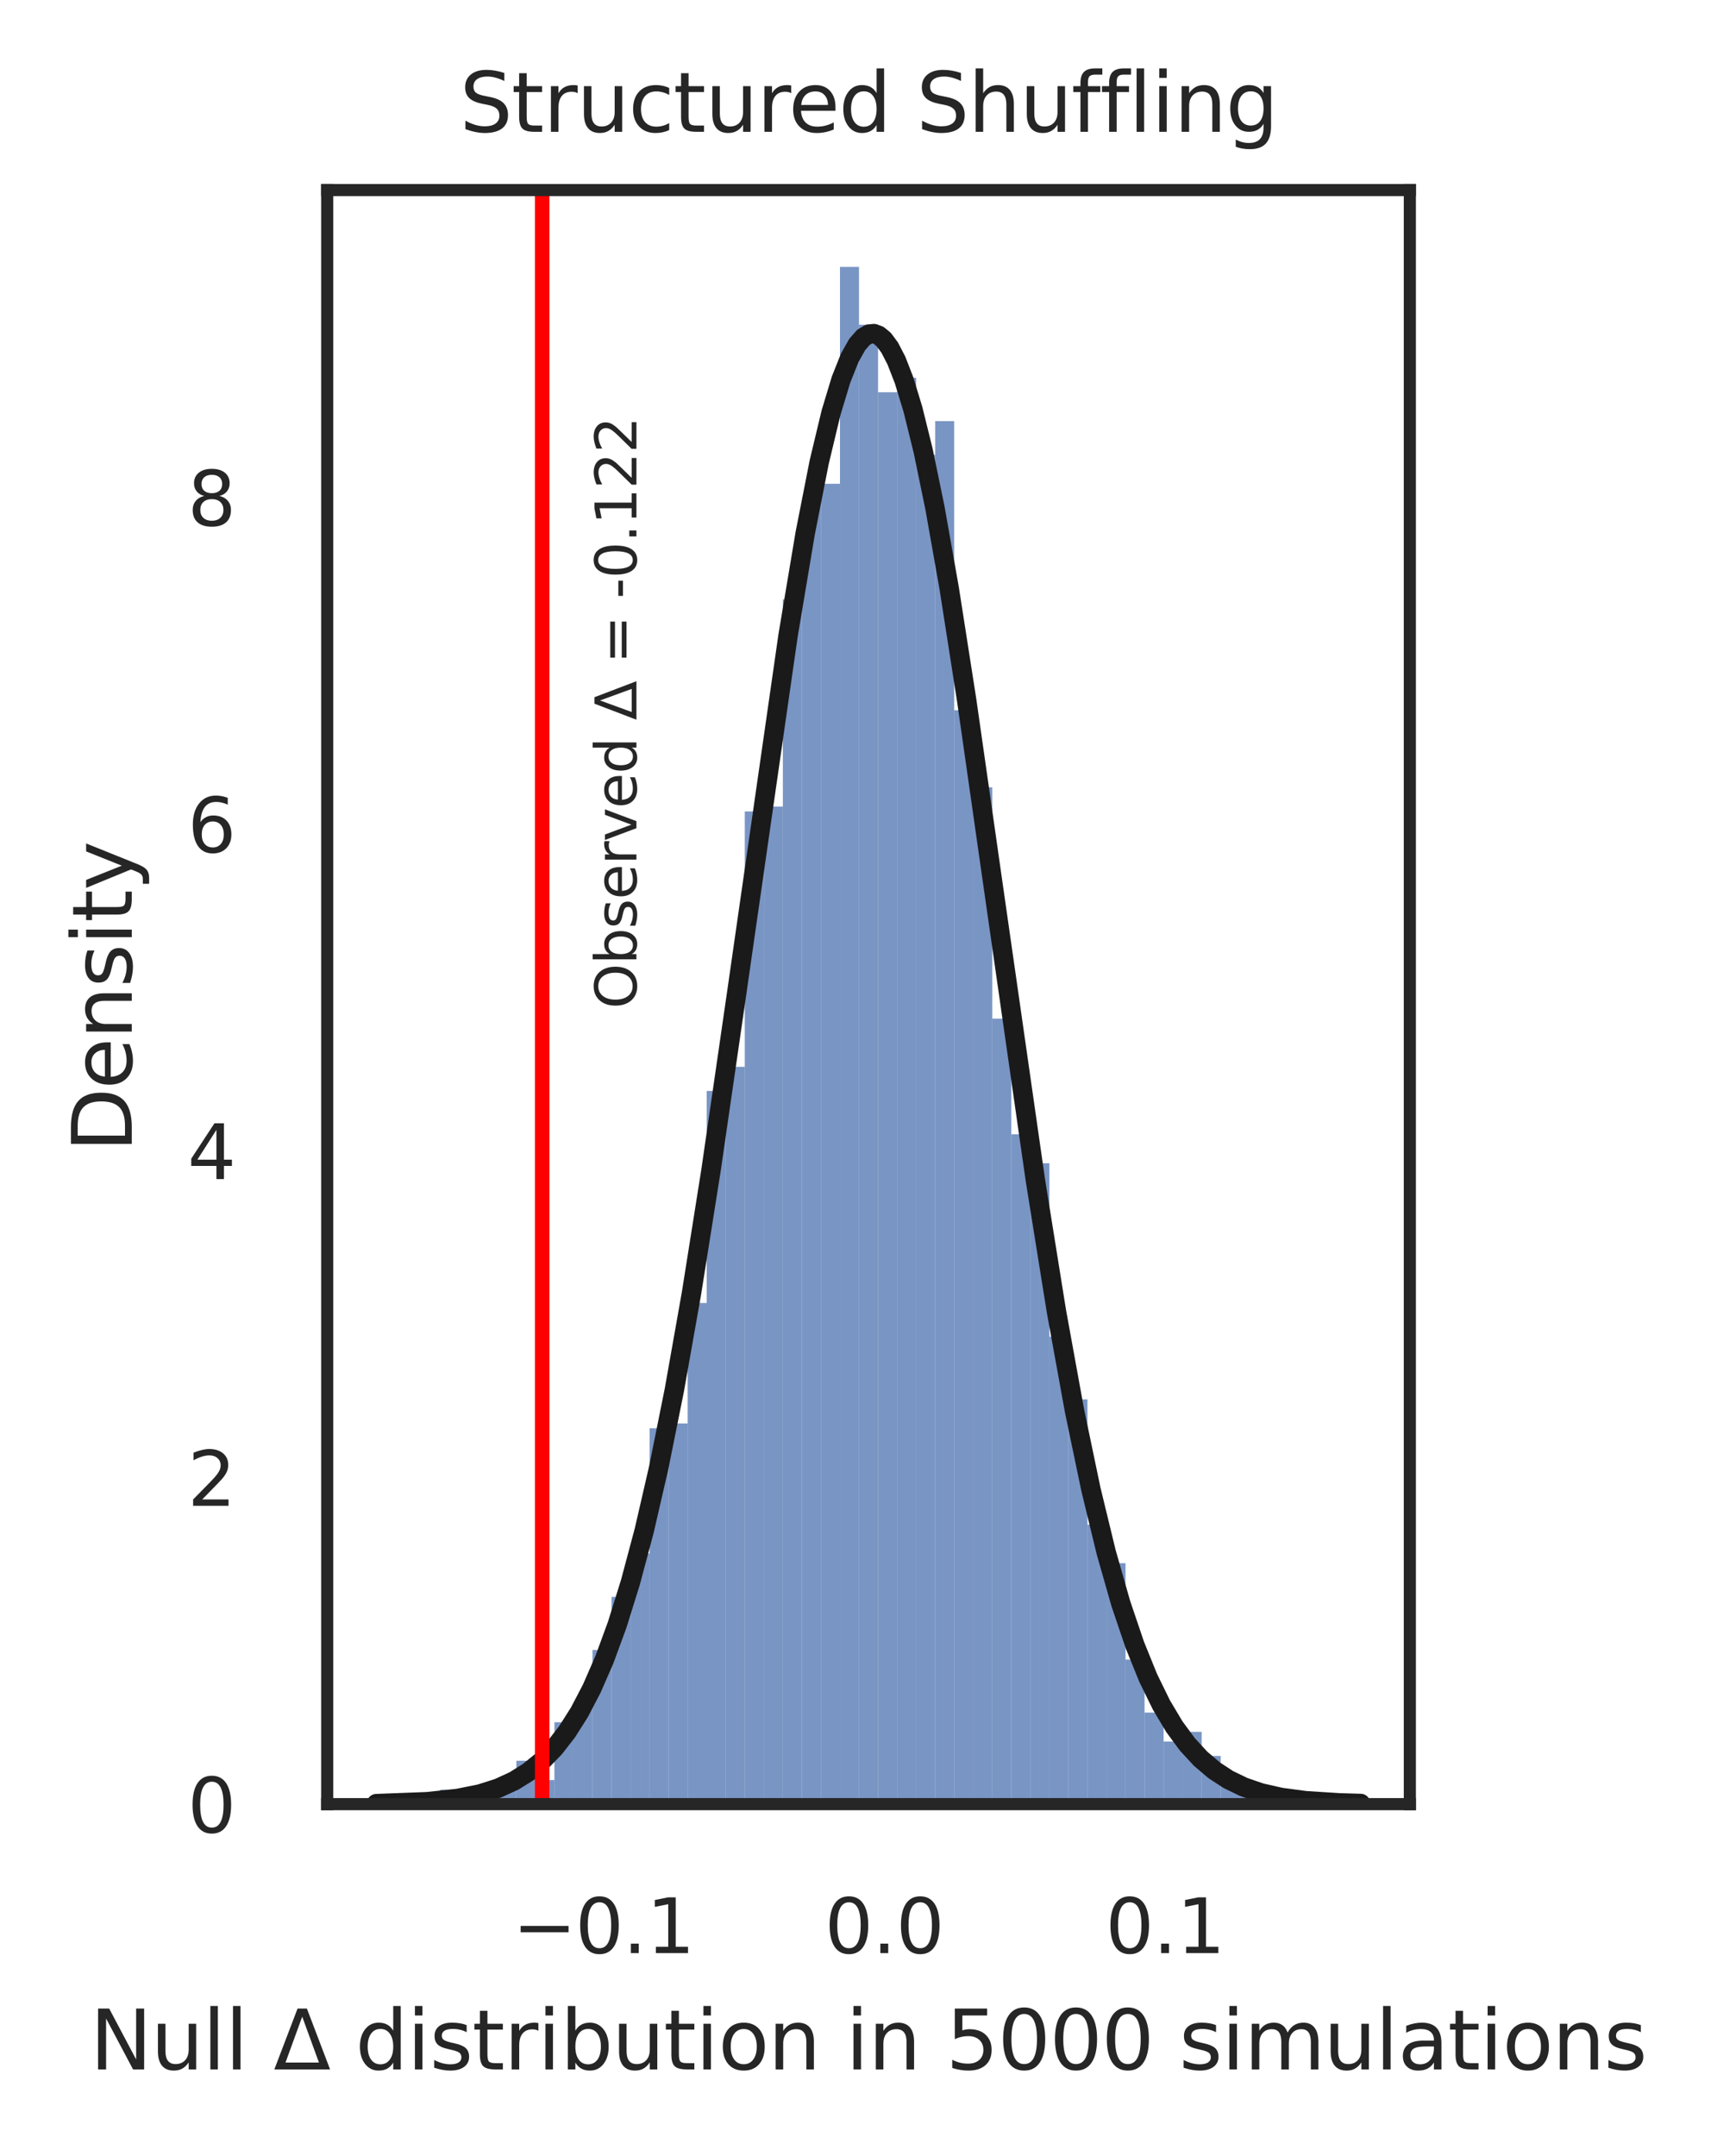 <?xml version="1.0" encoding="utf-8" standalone="no"?>
<!DOCTYPE svg PUBLIC "-//W3C//DTD SVG 1.1//EN"
  "http://www.w3.org/Graphics/SVG/1.1/DTD/svg11.dtd">
<svg xmlns:xlink="http://www.w3.org/1999/xlink" width="176.991pt" height="222.184pt" viewBox="0 0 176.991 222.184" xmlns="http://www.w3.org/2000/svg" version="1.1">
 <defs>
  <style type="text/css">*{stroke-linejoin: round; stroke-linecap: butt}</style>
 </defs>
 <g id="figure_1">
  <g id="patch_1">
   <path d="M 0 222.184 
L 176.991 222.184 
L 176.991 0 
L 0 0 
z
" style="fill: #ffffff"/>
  </g>
  <g id="axes_1">
   <g id="patch_2">
    <path d="M 33.729 185.903 
L 145.329 185.903 
L 145.329 19.583 
L 33.729 19.583 
z
" style="fill: #ffffff"/>
   </g>
   <g id="matplotlib.axis_1">
    <g id="xtick_1">
     <g id="text_1">
      <!-- −0.1 -->
      <g style="fill: #262626" transform="translate(52.835 201.253)scale(0.077 -0.077)">
       <defs>
        <path id="DejaVuSans-2212" d="M 678 2272 
L 4684 2272 
L 4684 1741 
L 678 1741 
L 678 2272 
z
" transform="scale(0.016)"/>
        <path id="DejaVuSans-30" d="M 2034 4250 
Q 1547 4250 1301 3770 
Q 1056 3291 1056 2328 
Q 1056 1369 1301 889 
Q 1547 409 2034 409 
Q 2525 409 2770 889 
Q 3016 1369 3016 2328 
Q 3016 3291 2770 3770 
Q 2525 4250 2034 4250 
z
M 2034 4750 
Q 2819 4750 3233 4129 
Q 3647 3509 3647 2328 
Q 3647 1150 3233 529 
Q 2819 -91 2034 -91 
Q 1250 -91 836 529 
Q 422 1150 422 2328 
Q 422 3509 836 4129 
Q 1250 4750 2034 4750 
z
" transform="scale(0.016)"/>
        <path id="DejaVuSans-2e" d="M 684 794 
L 1344 794 
L 1344 0 
L 684 0 
L 684 794 
z
" transform="scale(0.016)"/>
        <path id="DejaVuSans-31" d="M 794 531 
L 1825 531 
L 1825 4091 
L 703 3866 
L 703 4441 
L 1819 4666 
L 2450 4666 
L 2450 531 
L 3481 531 
L 3481 0 
L 794 0 
L 794 531 
z
" transform="scale(0.016)"/>
       </defs>
       <use xlink:href="#DejaVuSans-2212"/>
       <use xlink:href="#DejaVuSans-30" x="83.789"/>
       <use xlink:href="#DejaVuSans-2e" x="147.412"/>
       <use xlink:href="#DejaVuSans-31" x="179.199"/>
      </g>
     </g>
    </g>
    <g id="xtick_2">
     <g id="text_2">
      <!-- 0.0 -->
      <g style="fill: #262626" transform="translate(85.005 201.253)scale(0.077 -0.077)">
       <use xlink:href="#DejaVuSans-30"/>
       <use xlink:href="#DejaVuSans-2e" x="63.623"/>
       <use xlink:href="#DejaVuSans-30" x="95.41"/>
      </g>
     </g>
    </g>
    <g id="xtick_3">
     <g id="text_3">
      <!-- 0.1 -->
      <g style="fill: #262626" transform="translate(113.948 201.253)scale(0.077 -0.077)">
       <use xlink:href="#DejaVuSans-30"/>
       <use xlink:href="#DejaVuSans-2e" x="63.623"/>
       <use xlink:href="#DejaVuSans-31" x="95.41"/>
      </g>
     </g>
    </g>
    <g id="text_4">
     <!-- Null $\Delta$ distribution in 5000 simulations -->
     <g style="fill: #262626" transform="translate(9.267 213.238)scale(0.084 -0.084)">
      <defs>
       <path id="DejaVuSans-4e" d="M 628 4666 
L 1478 4666 
L 3547 763 
L 3547 4666 
L 4159 4666 
L 4159 0 
L 3309 0 
L 1241 3903 
L 1241 0 
L 628 0 
L 628 4666 
z
" transform="scale(0.016)"/>
       <path id="DejaVuSans-75" d="M 544 1381 
L 544 3500 
L 1119 3500 
L 1119 1403 
Q 1119 906 1312 657 
Q 1506 409 1894 409 
Q 2359 409 2629 706 
Q 2900 1003 2900 1516 
L 2900 3500 
L 3475 3500 
L 3475 0 
L 2900 0 
L 2900 538 
Q 2691 219 2414 64 
Q 2138 -91 1772 -91 
Q 1169 -91 856 284 
Q 544 659 544 1381 
z
M 1991 3584 
L 1991 3584 
z
" transform="scale(0.016)"/>
       <path id="DejaVuSans-6c" d="M 603 4863 
L 1178 4863 
L 1178 0 
L 603 0 
L 603 4863 
z
" transform="scale(0.016)"/>
       <path id="DejaVuSans-20" transform="scale(0.016)"/>
       <path id="DejaVuSans-394" d="M 2188 4044 
L 906 525 
L 3472 525 
L 2188 4044 
z
M 50 0 
L 1831 4666 
L 2547 4666 
L 4325 0 
L 50 0 
z
" transform="scale(0.016)"/>
       <path id="DejaVuSans-64" d="M 2906 2969 
L 2906 4863 
L 3481 4863 
L 3481 0 
L 2906 0 
L 2906 525 
Q 2725 213 2448 61 
Q 2172 -91 1784 -91 
Q 1150 -91 751 415 
Q 353 922 353 1747 
Q 353 2572 751 3078 
Q 1150 3584 1784 3584 
Q 2172 3584 2448 3432 
Q 2725 3281 2906 2969 
z
M 947 1747 
Q 947 1113 1208 752 
Q 1469 391 1925 391 
Q 2381 391 2643 752 
Q 2906 1113 2906 1747 
Q 2906 2381 2643 2742 
Q 2381 3103 1925 3103 
Q 1469 3103 1208 2742 
Q 947 2381 947 1747 
z
" transform="scale(0.016)"/>
       <path id="DejaVuSans-69" d="M 603 3500 
L 1178 3500 
L 1178 0 
L 603 0 
L 603 3500 
z
M 603 4863 
L 1178 4863 
L 1178 4134 
L 603 4134 
L 603 4863 
z
" transform="scale(0.016)"/>
       <path id="DejaVuSans-73" d="M 2834 3397 
L 2834 2853 
Q 2591 2978 2328 3040 
Q 2066 3103 1784 3103 
Q 1356 3103 1142 2972 
Q 928 2841 928 2578 
Q 928 2378 1081 2264 
Q 1234 2150 1697 2047 
L 1894 2003 
Q 2506 1872 2764 1633 
Q 3022 1394 3022 966 
Q 3022 478 2636 193 
Q 2250 -91 1575 -91 
Q 1294 -91 989 -36 
Q 684 19 347 128 
L 347 722 
Q 666 556 975 473 
Q 1284 391 1588 391 
Q 1994 391 2212 530 
Q 2431 669 2431 922 
Q 2431 1156 2273 1281 
Q 2116 1406 1581 1522 
L 1381 1569 
Q 847 1681 609 1914 
Q 372 2147 372 2553 
Q 372 3047 722 3315 
Q 1072 3584 1716 3584 
Q 2034 3584 2315 3537 
Q 2597 3491 2834 3397 
z
" transform="scale(0.016)"/>
       <path id="DejaVuSans-74" d="M 1172 4494 
L 1172 3500 
L 2356 3500 
L 2356 3053 
L 1172 3053 
L 1172 1153 
Q 1172 725 1289 603 
Q 1406 481 1766 481 
L 2356 481 
L 2356 0 
L 1766 0 
Q 1100 0 847 248 
Q 594 497 594 1153 
L 594 3053 
L 172 3053 
L 172 3500 
L 594 3500 
L 594 4494 
L 1172 4494 
z
" transform="scale(0.016)"/>
       <path id="DejaVuSans-72" d="M 2631 2963 
Q 2534 3019 2420 3045 
Q 2306 3072 2169 3072 
Q 1681 3072 1420 2755 
Q 1159 2438 1159 1844 
L 1159 0 
L 581 0 
L 581 3500 
L 1159 3500 
L 1159 2956 
Q 1341 3275 1631 3429 
Q 1922 3584 2338 3584 
Q 2397 3584 2469 3576 
Q 2541 3569 2628 3553 
L 2631 2963 
z
" transform="scale(0.016)"/>
       <path id="DejaVuSans-62" d="M 3116 1747 
Q 3116 2381 2855 2742 
Q 2594 3103 2138 3103 
Q 1681 3103 1420 2742 
Q 1159 2381 1159 1747 
Q 1159 1113 1420 752 
Q 1681 391 2138 391 
Q 2594 391 2855 752 
Q 3116 1113 3116 1747 
z
M 1159 2969 
Q 1341 3281 1617 3432 
Q 1894 3584 2278 3584 
Q 2916 3584 3314 3078 
Q 3713 2572 3713 1747 
Q 3713 922 3314 415 
Q 2916 -91 2278 -91 
Q 1894 -91 1617 61 
Q 1341 213 1159 525 
L 1159 0 
L 581 0 
L 581 4863 
L 1159 4863 
L 1159 2969 
z
" transform="scale(0.016)"/>
       <path id="DejaVuSans-6f" d="M 1959 3097 
Q 1497 3097 1228 2736 
Q 959 2375 959 1747 
Q 959 1119 1226 758 
Q 1494 397 1959 397 
Q 2419 397 2687 759 
Q 2956 1122 2956 1747 
Q 2956 2369 2687 2733 
Q 2419 3097 1959 3097 
z
M 1959 3584 
Q 2709 3584 3137 3096 
Q 3566 2609 3566 1747 
Q 3566 888 3137 398 
Q 2709 -91 1959 -91 
Q 1206 -91 779 398 
Q 353 888 353 1747 
Q 353 2609 779 3096 
Q 1206 3584 1959 3584 
z
" transform="scale(0.016)"/>
       <path id="DejaVuSans-6e" d="M 3513 2113 
L 3513 0 
L 2938 0 
L 2938 2094 
Q 2938 2591 2744 2837 
Q 2550 3084 2163 3084 
Q 1697 3084 1428 2787 
Q 1159 2491 1159 1978 
L 1159 0 
L 581 0 
L 581 3500 
L 1159 3500 
L 1159 2956 
Q 1366 3272 1645 3428 
Q 1925 3584 2291 3584 
Q 2894 3584 3203 3211 
Q 3513 2838 3513 2113 
z
" transform="scale(0.016)"/>
       <path id="DejaVuSans-35" d="M 691 4666 
L 3169 4666 
L 3169 4134 
L 1269 4134 
L 1269 2991 
Q 1406 3038 1543 3061 
Q 1681 3084 1819 3084 
Q 2600 3084 3056 2656 
Q 3513 2228 3513 1497 
Q 3513 744 3044 326 
Q 2575 -91 1722 -91 
Q 1428 -91 1123 -41 
Q 819 9 494 109 
L 494 744 
Q 775 591 1075 516 
Q 1375 441 1709 441 
Q 2250 441 2565 725 
Q 2881 1009 2881 1497 
Q 2881 1984 2565 2268 
Q 2250 2553 1709 2553 
Q 1456 2553 1204 2497 
Q 953 2441 691 2322 
L 691 4666 
z
" transform="scale(0.016)"/>
       <path id="DejaVuSans-6d" d="M 3328 2828 
Q 3544 3216 3844 3400 
Q 4144 3584 4550 3584 
Q 5097 3584 5394 3201 
Q 5691 2819 5691 2113 
L 5691 0 
L 5113 0 
L 5113 2094 
Q 5113 2597 4934 2840 
Q 4756 3084 4391 3084 
Q 3944 3084 3684 2787 
Q 3425 2491 3425 1978 
L 3425 0 
L 2847 0 
L 2847 2094 
Q 2847 2600 2669 2842 
Q 2491 3084 2119 3084 
Q 1678 3084 1418 2786 
Q 1159 2488 1159 1978 
L 1159 0 
L 581 0 
L 581 3500 
L 1159 3500 
L 1159 2956 
Q 1356 3278 1631 3431 
Q 1906 3584 2284 3584 
Q 2666 3584 2933 3390 
Q 3200 3197 3328 2828 
z
" transform="scale(0.016)"/>
       <path id="DejaVuSans-61" d="M 2194 1759 
Q 1497 1759 1228 1600 
Q 959 1441 959 1056 
Q 959 750 1161 570 
Q 1363 391 1709 391 
Q 2188 391 2477 730 
Q 2766 1069 2766 1631 
L 2766 1759 
L 2194 1759 
z
M 3341 1997 
L 3341 0 
L 2766 0 
L 2766 531 
Q 2569 213 2275 61 
Q 1981 -91 1556 -91 
Q 1019 -91 701 211 
Q 384 513 384 1019 
Q 384 1609 779 1909 
Q 1175 2209 1959 2209 
L 2766 2209 
L 2766 2266 
Q 2766 2663 2505 2880 
Q 2244 3097 1772 3097 
Q 1472 3097 1187 3025 
Q 903 2953 641 2809 
L 641 3341 
Q 956 3463 1253 3523 
Q 1550 3584 1831 3584 
Q 2591 3584 2966 3190 
Q 3341 2797 3341 1997 
z
" transform="scale(0.016)"/>
      </defs>
      <use xlink:href="#DejaVuSans-4e" transform="translate(0 0.016)"/>
      <use xlink:href="#DejaVuSans-75" transform="translate(74.805 0.016)"/>
      <use xlink:href="#DejaVuSans-6c" transform="translate(138.184 0.016)"/>
      <use xlink:href="#DejaVuSans-6c" transform="translate(165.967 0.016)"/>
      <use xlink:href="#DejaVuSans-20" transform="translate(193.75 0.016)"/>
      <use xlink:href="#DejaVuSans-394" transform="translate(225.537 0.016)"/>
      <use xlink:href="#DejaVuSans-20" transform="translate(293.945 0.016)"/>
      <use xlink:href="#DejaVuSans-64" transform="translate(325.732 0.016)"/>
      <use xlink:href="#DejaVuSans-69" transform="translate(389.209 0.016)"/>
      <use xlink:href="#DejaVuSans-73" transform="translate(416.992 0.016)"/>
      <use xlink:href="#DejaVuSans-74" transform="translate(469.092 0.016)"/>
      <use xlink:href="#DejaVuSans-72" transform="translate(508.301 0.016)"/>
      <use xlink:href="#DejaVuSans-69" transform="translate(549.414 0.016)"/>
      <use xlink:href="#DejaVuSans-62" transform="translate(577.197 0.016)"/>
      <use xlink:href="#DejaVuSans-75" transform="translate(640.674 0.016)"/>
      <use xlink:href="#DejaVuSans-74" transform="translate(704.053 0.016)"/>
      <use xlink:href="#DejaVuSans-69" transform="translate(743.262 0.016)"/>
      <use xlink:href="#DejaVuSans-6f" transform="translate(771.045 0.016)"/>
      <use xlink:href="#DejaVuSans-6e" transform="translate(832.227 0.016)"/>
      <use xlink:href="#DejaVuSans-20" transform="translate(895.605 0.016)"/>
      <use xlink:href="#DejaVuSans-69" transform="translate(927.393 0.016)"/>
      <use xlink:href="#DejaVuSans-6e" transform="translate(955.176 0.016)"/>
      <use xlink:href="#DejaVuSans-20" transform="translate(1018.555 0.016)"/>
      <use xlink:href="#DejaVuSans-35" transform="translate(1050.342 0.016)"/>
      <use xlink:href="#DejaVuSans-30" transform="translate(1113.965 0.016)"/>
      <use xlink:href="#DejaVuSans-30" transform="translate(1177.588 0.016)"/>
      <use xlink:href="#DejaVuSans-30" transform="translate(1241.211 0.016)"/>
      <use xlink:href="#DejaVuSans-20" transform="translate(1304.834 0.016)"/>
      <use xlink:href="#DejaVuSans-73" transform="translate(1336.621 0.016)"/>
      <use xlink:href="#DejaVuSans-69" transform="translate(1388.721 0.016)"/>
      <use xlink:href="#DejaVuSans-6d" transform="translate(1416.504 0.016)"/>
      <use xlink:href="#DejaVuSans-75" transform="translate(1513.916 0.016)"/>
      <use xlink:href="#DejaVuSans-6c" transform="translate(1577.295 0.016)"/>
      <use xlink:href="#DejaVuSans-61" transform="translate(1605.078 0.016)"/>
      <use xlink:href="#DejaVuSans-74" transform="translate(1666.357 0.016)"/>
      <use xlink:href="#DejaVuSans-69" transform="translate(1705.566 0.016)"/>
      <use xlink:href="#DejaVuSans-6f" transform="translate(1733.35 0.016)"/>
      <use xlink:href="#DejaVuSans-6e" transform="translate(1794.531 0.016)"/>
      <use xlink:href="#DejaVuSans-73" transform="translate(1857.91 0.016)"/>
     </g>
    </g>
   </g>
   <g id="matplotlib.axis_2">
    <g id="ytick_1">
     <g id="text_5">
      <!-- 0 -->
      <g style="fill: #262626" transform="translate(19.33 188.828)scale(0.077 -0.077)">
       <use xlink:href="#DejaVuSans-30"/>
      </g>
     </g>
    </g>
    <g id="ytick_2">
     <g id="text_6">
      <!-- 2 -->
      <g style="fill: #262626" transform="translate(19.33 155.162)scale(0.077 -0.077)">
       <defs>
        <path id="DejaVuSans-32" d="M 1228 531 
L 3431 531 
L 3431 0 
L 469 0 
L 469 531 
Q 828 903 1448 1529 
Q 2069 2156 2228 2338 
Q 2531 2678 2651 2914 
Q 2772 3150 2772 3378 
Q 2772 3750 2511 3984 
Q 2250 4219 1831 4219 
Q 1534 4219 1204 4116 
Q 875 4013 500 3803 
L 500 4441 
Q 881 4594 1212 4672 
Q 1544 4750 1819 4750 
Q 2544 4750 2975 4387 
Q 3406 4025 3406 3419 
Q 3406 3131 3298 2873 
Q 3191 2616 2906 2266 
Q 2828 2175 2409 1742 
Q 1991 1309 1228 531 
z
" transform="scale(0.016)"/>
       </defs>
       <use xlink:href="#DejaVuSans-32"/>
      </g>
     </g>
    </g>
    <g id="ytick_3">
     <g id="text_7">
      <!-- 4 -->
      <g style="fill: #262626" transform="translate(19.33 121.496)scale(0.077 -0.077)">
       <defs>
        <path id="DejaVuSans-34" d="M 2419 4116 
L 825 1625 
L 2419 1625 
L 2419 4116 
z
M 2253 4666 
L 3047 4666 
L 3047 1625 
L 3713 1625 
L 3713 1100 
L 3047 1100 
L 3047 0 
L 2419 0 
L 2419 1100 
L 313 1100 
L 313 1709 
L 2253 4666 
z
" transform="scale(0.016)"/>
       </defs>
       <use xlink:href="#DejaVuSans-34"/>
      </g>
     </g>
    </g>
    <g id="ytick_4">
     <g id="text_8">
      <!-- 6 -->
      <g style="fill: #262626" transform="translate(19.33 87.829)scale(0.077 -0.077)">
       <defs>
        <path id="DejaVuSans-36" d="M 2113 2584 
Q 1688 2584 1439 2293 
Q 1191 2003 1191 1497 
Q 1191 994 1439 701 
Q 1688 409 2113 409 
Q 2538 409 2786 701 
Q 3034 994 3034 1497 
Q 3034 2003 2786 2293 
Q 2538 2584 2113 2584 
z
M 3366 4563 
L 3366 3988 
Q 3128 4100 2886 4159 
Q 2644 4219 2406 4219 
Q 1781 4219 1451 3797 
Q 1122 3375 1075 2522 
Q 1259 2794 1537 2939 
Q 1816 3084 2150 3084 
Q 2853 3084 3261 2657 
Q 3669 2231 3669 1497 
Q 3669 778 3244 343 
Q 2819 -91 2113 -91 
Q 1303 -91 875 529 
Q 447 1150 447 2328 
Q 447 3434 972 4092 
Q 1497 4750 2381 4750 
Q 2619 4750 2861 4703 
Q 3103 4656 3366 4563 
z
" transform="scale(0.016)"/>
       </defs>
       <use xlink:href="#DejaVuSans-36"/>
      </g>
     </g>
    </g>
    <g id="ytick_5">
     <g id="text_9">
      <!-- 8 -->
      <g style="fill: #262626" transform="translate(19.33 54.163)scale(0.077 -0.077)">
       <defs>
        <path id="DejaVuSans-38" d="M 2034 2216 
Q 1584 2216 1326 1975 
Q 1069 1734 1069 1313 
Q 1069 891 1326 650 
Q 1584 409 2034 409 
Q 2484 409 2743 651 
Q 3003 894 3003 1313 
Q 3003 1734 2745 1975 
Q 2488 2216 2034 2216 
z
M 1403 2484 
Q 997 2584 770 2862 
Q 544 3141 544 3541 
Q 544 4100 942 4425 
Q 1341 4750 2034 4750 
Q 2731 4750 3128 4425 
Q 3525 4100 3525 3541 
Q 3525 3141 3298 2862 
Q 3072 2584 2669 2484 
Q 3125 2378 3379 2068 
Q 3634 1759 3634 1313 
Q 3634 634 3220 271 
Q 2806 -91 2034 -91 
Q 1263 -91 848 271 
Q 434 634 434 1313 
Q 434 1759 690 2068 
Q 947 2378 1403 2484 
z
M 1172 3481 
Q 1172 3119 1398 2916 
Q 1625 2713 2034 2713 
Q 2441 2713 2670 2916 
Q 2900 3119 2900 3481 
Q 2900 3844 2670 4047 
Q 2441 4250 2034 4250 
Q 1625 4250 1398 4047 
Q 1172 3844 1172 3481 
z
" transform="scale(0.016)"/>
       </defs>
       <use xlink:href="#DejaVuSans-38"/>
      </g>
     </g>
    </g>
    <g id="text_10">
     <!-- Density -->
     <g style="fill: #262626" transform="translate(13.583 118.71)rotate(-90)scale(0.084 -0.084)">
      <defs>
       <path id="DejaVuSans-44" d="M 1259 4147 
L 1259 519 
L 2022 519 
Q 2988 519 3436 956 
Q 3884 1394 3884 2338 
Q 3884 3275 3436 3711 
Q 2988 4147 2022 4147 
L 1259 4147 
z
M 628 4666 
L 1925 4666 
Q 3281 4666 3915 4102 
Q 4550 3538 4550 2338 
Q 4550 1131 3912 565 
Q 3275 0 1925 0 
L 628 0 
L 628 4666 
z
" transform="scale(0.016)"/>
       <path id="DejaVuSans-65" d="M 3597 1894 
L 3597 1613 
L 953 1613 
Q 991 1019 1311 708 
Q 1631 397 2203 397 
Q 2534 397 2845 478 
Q 3156 559 3463 722 
L 3463 178 
Q 3153 47 2828 -22 
Q 2503 -91 2169 -91 
Q 1331 -91 842 396 
Q 353 884 353 1716 
Q 353 2575 817 3079 
Q 1281 3584 2069 3584 
Q 2775 3584 3186 3129 
Q 3597 2675 3597 1894 
z
M 3022 2063 
Q 3016 2534 2758 2815 
Q 2500 3097 2075 3097 
Q 1594 3097 1305 2825 
Q 1016 2553 972 2059 
L 3022 2063 
z
" transform="scale(0.016)"/>
       <path id="DejaVuSans-79" d="M 2059 -325 
Q 1816 -950 1584 -1140 
Q 1353 -1331 966 -1331 
L 506 -1331 
L 506 -850 
L 844 -850 
Q 1081 -850 1212 -737 
Q 1344 -625 1503 -206 
L 1606 56 
L 191 3500 
L 800 3500 
L 1894 763 
L 2988 3500 
L 3597 3500 
L 2059 -325 
z
" transform="scale(0.016)"/>
      </defs>
      <use xlink:href="#DejaVuSans-44"/>
      <use xlink:href="#DejaVuSans-65" x="77.002"/>
      <use xlink:href="#DejaVuSans-6e" x="138.525"/>
      <use xlink:href="#DejaVuSans-73" x="201.904"/>
      <use xlink:href="#DejaVuSans-69" x="254.004"/>
      <use xlink:href="#DejaVuSans-74" x="281.787"/>
      <use xlink:href="#DejaVuSans-79" x="320.996"/>
     </g>
    </g>
   </g>
   <g id="patch_3">
    <path d="M 43.413 185.903 
L 45.375 185.903 
L 45.375 185.406 
L 43.413 185.406 
z
" clip-path="url(#p89889a506f)" style="fill: #4c72b0; fill-opacity: 0.75"/>
   </g>
   <g id="patch_4">
    <path d="M 45.375 185.903 
L 47.338 185.903 
L 47.338 184.413 
L 45.375 184.413 
z
" clip-path="url(#p89889a506f)" style="fill: #4c72b0; fill-opacity: 0.75"/>
   </g>
   <g id="patch_5">
    <path d="M 47.338 185.903 
L 49.3 185.903 
L 49.3 184.413 
L 47.338 184.413 
z
" clip-path="url(#p89889a506f)" style="fill: #4c72b0; fill-opacity: 0.75"/>
   </g>
   <g id="patch_6">
    <path d="M 49.3 185.903 
L 51.263 185.903 
L 51.263 185.406 
L 49.3 185.406 
z
" clip-path="url(#p89889a506f)" style="fill: #4c72b0; fill-opacity: 0.75"/>
   </g>
   <g id="patch_7">
    <path d="M 51.263 185.903 
L 53.225 185.903 
L 53.225 183.916 
L 51.263 183.916 
z
" clip-path="url(#p89889a506f)" style="fill: #4c72b0; fill-opacity: 0.75"/>
   </g>
   <g id="patch_8">
    <path d="M 53.225 185.903 
L 55.187 185.903 
L 55.187 181.434 
L 53.225 181.434 
z
" clip-path="url(#p89889a506f)" style="fill: #4c72b0; fill-opacity: 0.75"/>
   </g>
   <g id="patch_9">
    <path d="M 55.187 185.903 
L 57.15 185.903 
L 57.15 183.42 
L 55.187 183.42 
z
" clip-path="url(#p89889a506f)" style="fill: #4c72b0; fill-opacity: 0.75"/>
   </g>
   <g id="patch_10">
    <path d="M 57.15 185.903 
L 59.112 185.903 
L 59.112 177.461 
L 57.15 177.461 
z
" clip-path="url(#p89889a506f)" style="fill: #4c72b0; fill-opacity: 0.75"/>
   </g>
   <g id="patch_11">
    <path d="M 59.112 185.903 
L 61.074 185.903 
L 61.074 175.972 
L 59.112 175.972 
z
" clip-path="url(#p89889a506f)" style="fill: #4c72b0; fill-opacity: 0.75"/>
   </g>
   <g id="patch_12">
    <path d="M 61.074 185.903 
L 63.037 185.903 
L 63.037 170.013 
L 61.074 170.013 
z
" clip-path="url(#p89889a506f)" style="fill: #4c72b0; fill-opacity: 0.75"/>
   </g>
   <g id="patch_13">
    <path d="M 63.037 185.903 
L 64.999 185.903 
L 64.999 164.551 
L 63.037 164.551 
z
" clip-path="url(#p89889a506f)" style="fill: #4c72b0; fill-opacity: 0.75"/>
   </g>
   <g id="patch_14">
    <path d="M 64.999 185.903 
L 66.961 185.903 
L 66.961 160.082 
L 64.999 160.082 
z
" clip-path="url(#p89889a506f)" style="fill: #4c72b0; fill-opacity: 0.75"/>
   </g>
   <g id="patch_15">
    <path d="M 66.961 185.903 
L 68.924 185.903 
L 68.924 147.172 
L 66.961 147.172 
z
" clip-path="url(#p89889a506f)" style="fill: #4c72b0; fill-opacity: 0.75"/>
   </g>
   <g id="patch_16">
    <path d="M 68.924 185.903 
L 70.886 185.903 
L 70.886 146.675 
L 68.924 146.675 
z
" clip-path="url(#p89889a506f)" style="fill: #4c72b0; fill-opacity: 0.75"/>
   </g>
   <g id="patch_17">
    <path d="M 70.886 185.903 
L 72.849 185.903 
L 72.849 134.261 
L 70.886 134.261 
z
" clip-path="url(#p89889a506f)" style="fill: #4c72b0; fill-opacity: 0.75"/>
   </g>
   <g id="patch_18">
    <path d="M 72.849 185.903 
L 74.811 185.903 
L 74.811 112.413 
L 72.849 112.413 
z
" clip-path="url(#p89889a506f)" style="fill: #4c72b0; fill-opacity: 0.75"/>
   </g>
   <g id="patch_19">
    <path d="M 74.811 185.903 
L 76.773 185.903 
L 76.773 109.93 
L 74.811 109.93 
z
" clip-path="url(#p89889a506f)" style="fill: #4c72b0; fill-opacity: 0.75"/>
   </g>
   <g id="patch_20">
    <path d="M 76.773 185.903 
L 78.736 185.903 
L 78.736 83.613 
L 76.773 83.613 
z
" clip-path="url(#p89889a506f)" style="fill: #4c72b0; fill-opacity: 0.75"/>
   </g>
   <g id="patch_21">
    <path d="M 78.736 185.903 
L 80.698 185.903 
L 80.698 83.116 
L 78.736 83.116 
z
" clip-path="url(#p89889a506f)" style="fill: #4c72b0; fill-opacity: 0.75"/>
   </g>
   <g id="patch_22">
    <path d="M 80.698 185.903 
L 82.66 185.903 
L 82.66 61.765 
L 80.698 61.765 
z
" clip-path="url(#p89889a506f)" style="fill: #4c72b0; fill-opacity: 0.75"/>
   </g>
   <g id="patch_23">
    <path d="M 82.66 185.903 
L 84.623 185.903 
L 84.623 51.834 
L 82.66 51.834 
z
" clip-path="url(#p89889a506f)" style="fill: #4c72b0; fill-opacity: 0.75"/>
   </g>
   <g id="patch_24">
    <path d="M 84.623 185.903 
L 86.585 185.903 
L 86.585 49.848 
L 84.623 49.848 
z
" clip-path="url(#p89889a506f)" style="fill: #4c72b0; fill-opacity: 0.75"/>
   </g>
   <g id="patch_25">
    <path d="M 86.585 185.903 
L 88.548 185.903 
L 88.548 27.503 
L 86.585 27.503 
z
" clip-path="url(#p89889a506f)" style="fill: #4c72b0; fill-opacity: 0.75"/>
   </g>
   <g id="patch_26">
    <path d="M 88.548 185.903 
L 90.51 185.903 
L 90.51 33.461 
L 88.548 33.461 
z
" clip-path="url(#p89889a506f)" style="fill: #4c72b0; fill-opacity: 0.75"/>
   </g>
   <g id="patch_27">
    <path d="M 90.51 185.903 
L 92.472 185.903 
L 92.472 40.413 
L 90.51 40.413 
z
" clip-path="url(#p89889a506f)" style="fill: #4c72b0; fill-opacity: 0.75"/>
   </g>
   <g id="patch_28">
    <path d="M 92.472 185.903 
L 94.435 185.903 
L 94.435 38.923 
L 92.472 38.923 
z
" clip-path="url(#p89889a506f)" style="fill: #4c72b0; fill-opacity: 0.75"/>
   </g>
   <g id="patch_29">
    <path d="M 94.435 185.903 
L 96.397 185.903 
L 96.397 46.868 
L 94.435 46.868 
z
" clip-path="url(#p89889a506f)" style="fill: #4c72b0; fill-opacity: 0.75"/>
   </g>
   <g id="patch_30">
    <path d="M 96.397 185.903 
L 98.359 185.903 
L 98.359 43.392 
L 96.397 43.392 
z
" clip-path="url(#p89889a506f)" style="fill: #4c72b0; fill-opacity: 0.75"/>
   </g>
   <g id="patch_31">
    <path d="M 98.359 185.903 
L 100.322 185.903 
L 100.322 73.185 
L 98.359 73.185 
z
" clip-path="url(#p89889a506f)" style="fill: #4c72b0; fill-opacity: 0.75"/>
   </g>
   <g id="patch_32">
    <path d="M 100.322 185.903 
L 102.284 185.903 
L 102.284 81.13 
L 100.322 81.13 
z
" clip-path="url(#p89889a506f)" style="fill: #4c72b0; fill-opacity: 0.75"/>
   </g>
   <g id="patch_33">
    <path d="M 102.284 185.903 
L 104.247 185.903 
L 104.247 104.965 
L 102.284 104.965 
z
" clip-path="url(#p89889a506f)" style="fill: #4c72b0; fill-opacity: 0.75"/>
   </g>
   <g id="patch_34">
    <path d="M 104.247 185.903 
L 106.209 185.903 
L 106.209 116.882 
L 104.247 116.882 
z
" clip-path="url(#p89889a506f)" style="fill: #4c72b0; fill-opacity: 0.75"/>
   </g>
   <g id="patch_35">
    <path d="M 106.209 185.903 
L 108.171 185.903 
L 108.171 119.861 
L 106.209 119.861 
z
" clip-path="url(#p89889a506f)" style="fill: #4c72b0; fill-opacity: 0.75"/>
   </g>
   <g id="patch_36">
    <path d="M 108.171 185.903 
L 110.134 185.903 
L 110.134 137.737 
L 108.171 137.737 
z
" clip-path="url(#p89889a506f)" style="fill: #4c72b0; fill-opacity: 0.75"/>
   </g>
   <g id="patch_37">
    <path d="M 110.134 185.903 
L 112.096 185.903 
L 112.096 144.192 
L 110.134 144.192 
z
" clip-path="url(#p89889a506f)" style="fill: #4c72b0; fill-opacity: 0.75"/>
   </g>
   <g id="patch_38">
    <path d="M 112.096 185.903 
L 114.058 185.903 
L 114.058 157.103 
L 112.096 157.103 
z
" clip-path="url(#p89889a506f)" style="fill: #4c72b0; fill-opacity: 0.75"/>
   </g>
   <g id="patch_39">
    <path d="M 114.058 185.903 
L 116.021 185.903 
L 116.021 161.075 
L 114.058 161.075 
z
" clip-path="url(#p89889a506f)" style="fill: #4c72b0; fill-opacity: 0.75"/>
   </g>
   <g id="patch_40">
    <path d="M 116.021 185.903 
L 117.983 185.903 
L 117.983 171.006 
L 116.021 171.006 
z
" clip-path="url(#p89889a506f)" style="fill: #4c72b0; fill-opacity: 0.75"/>
   </g>
   <g id="patch_41">
    <path d="M 117.983 185.903 
L 119.945 185.903 
L 119.945 176.468 
L 117.983 176.468 
z
" clip-path="url(#p89889a506f)" style="fill: #4c72b0; fill-opacity: 0.75"/>
   </g>
   <g id="patch_42">
    <path d="M 119.945 185.903 
L 121.908 185.903 
L 121.908 179.448 
L 119.945 179.448 
z
" clip-path="url(#p89889a506f)" style="fill: #4c72b0; fill-opacity: 0.75"/>
   </g>
   <g id="patch_43">
    <path d="M 121.908 185.903 
L 123.87 185.903 
L 123.87 178.454 
L 121.908 178.454 
z
" clip-path="url(#p89889a506f)" style="fill: #4c72b0; fill-opacity: 0.75"/>
   </g>
   <g id="patch_44">
    <path d="M 123.87 185.903 
L 125.833 185.903 
L 125.833 180.937 
L 123.87 180.937 
z
" clip-path="url(#p89889a506f)" style="fill: #4c72b0; fill-opacity: 0.75"/>
   </g>
   <g id="patch_45">
    <path d="M 125.833 185.903 
L 127.795 185.903 
L 127.795 183.42 
L 125.833 183.42 
z
" clip-path="url(#p89889a506f)" style="fill: #4c72b0; fill-opacity: 0.75"/>
   </g>
   <g id="patch_46">
    <path d="M 127.795 185.903 
L 129.757 185.903 
L 129.757 184.91 
L 127.795 184.91 
z
" clip-path="url(#p89889a506f)" style="fill: #4c72b0; fill-opacity: 0.75"/>
   </g>
   <g id="patch_47">
    <path d="M 129.757 185.903 
L 131.72 185.903 
L 131.72 184.91 
L 129.757 184.91 
z
" clip-path="url(#p89889a506f)" style="fill: #4c72b0; fill-opacity: 0.75"/>
   </g>
   <g id="patch_48">
    <path d="M 131.72 185.903 
L 133.682 185.903 
L 133.682 185.903 
L 131.72 185.903 
z
" clip-path="url(#p89889a506f)" style="fill: #4c72b0; fill-opacity: 0.75"/>
   </g>
   <g id="patch_49">
    <path d="M 133.682 185.903 
L 135.644 185.903 
L 135.644 185.406 
L 133.682 185.406 
z
" clip-path="url(#p89889a506f)" style="fill: #4c72b0; fill-opacity: 0.75"/>
   </g>
   <g id="line2d_1">
    <path d="M 38.801 185.849 
L 44.038 185.651 
L 47.143 185.322 
L 49.456 184.86 
L 51.344 184.262 
L 52.988 183.509 
L 54.469 182.587 
L 55.849 181.464 
L 57.168 180.099 
L 58.447 178.454 
L 59.726 176.436 
L 61.004 173.99 
L 62.303 171.01 
L 63.622 167.415 
L 64.982 163.053 
L 66.403 157.733 
L 67.904 151.222 
L 69.508 143.252 
L 71.273 133.3 
L 73.283 120.644 
L 75.88 102.744 
L 81.238 65.466 
L 83.004 54.935 
L 84.445 47.617 
L 85.663 42.533 
L 86.698 39.108 
L 87.591 36.87 
L 88.362 35.497 
L 89.011 34.756 
L 89.579 34.423 
L 90.087 34.377 
L 90.574 34.556 
L 91.102 34.995 
L 91.71 35.816 
L 92.4 37.147 
L 93.192 39.182 
L 94.105 42.178 
L 95.161 46.448 
L 96.378 52.345 
L 97.84 60.592 
L 99.646 72.146 
L 102.365 91.174 
L 106.729 121.613 
L 108.9 135.13 
L 110.767 145.395 
L 112.452 153.458 
L 114.035 159.977 
L 115.537 165.24 
L 116.978 169.495 
L 118.358 172.9 
L 119.718 175.68 
L 121.057 177.925 
L 122.396 179.745 
L 123.756 181.22 
L 125.157 182.413 
L 126.618 183.367 
L 128.201 184.134 
L 129.966 184.741 
L 132.037 185.21 
L 134.594 185.55 
L 138.064 185.77 
L 140.256 185.834 
L 140.256 185.834 
" clip-path="url(#p89889a506f)" style="fill: none; stroke: #1a1a1a; stroke-width: 2; stroke-linecap: round"/>
   </g>
   <g id="line2d_2">
    <path d="M 55.889 185.903 
L 55.889 19.583 
" clip-path="url(#p89889a506f)" style="fill: none; stroke: #ff0000; stroke-width: 1.5; stroke-linecap: round"/>
   </g>
   <g id="patch_50">
    <path d="M 33.729 185.903 
L 33.729 19.583 
" style="fill: none; stroke: #262626; stroke-width: 1.25; stroke-linejoin: miter; stroke-linecap: square"/>
   </g>
   <g id="patch_51">
    <path d="M 145.329 185.903 
L 145.329 19.583 
" style="fill: none; stroke: #262626; stroke-width: 1.25; stroke-linejoin: miter; stroke-linecap: square"/>
   </g>
   <g id="patch_52">
    <path d="M 33.729 185.903 
L 145.329 185.903 
" style="fill: none; stroke: #262626; stroke-width: 1.25; stroke-linejoin: miter; stroke-linecap: square"/>
   </g>
   <g id="patch_53">
    <path d="M 33.729 19.583 
L 145.329 19.583 
" style="fill: none; stroke: #262626; stroke-width: 1.25; stroke-linejoin: miter; stroke-linecap: square"/>
   </g>
   <g id="text_11">
    <!-- Observed $\Delta$ = -0.122 -->
    <g style="fill: #262626" transform="translate(65.605 103.955)rotate(-90)scale(0.058 -0.058)">
     <defs>
      <path id="DejaVuSans-4f" d="M 2522 4238 
Q 1834 4238 1429 3725 
Q 1025 3213 1025 2328 
Q 1025 1447 1429 934 
Q 1834 422 2522 422 
Q 3209 422 3611 934 
Q 4013 1447 4013 2328 
Q 4013 3213 3611 3725 
Q 3209 4238 2522 4238 
z
M 2522 4750 
Q 3503 4750 4090 4092 
Q 4678 3434 4678 2328 
Q 4678 1225 4090 567 
Q 3503 -91 2522 -91 
Q 1538 -91 948 565 
Q 359 1222 359 2328 
Q 359 3434 948 4092 
Q 1538 4750 2522 4750 
z
" transform="scale(0.016)"/>
      <path id="DejaVuSans-76" d="M 191 3500 
L 800 3500 
L 1894 563 
L 2988 3500 
L 3597 3500 
L 2284 0 
L 1503 0 
L 191 3500 
z
" transform="scale(0.016)"/>
      <path id="DejaVuSans-3d" d="M 678 2906 
L 4684 2906 
L 4684 2381 
L 678 2381 
L 678 2906 
z
M 678 1631 
L 4684 1631 
L 4684 1100 
L 678 1100 
L 678 1631 
z
" transform="scale(0.016)"/>
      <path id="DejaVuSans-2d" d="M 313 2009 
L 1997 2009 
L 1997 1497 
L 313 1497 
L 313 2009 
z
" transform="scale(0.016)"/>
     </defs>
     <use xlink:href="#DejaVuSans-4f" transform="translate(0 0.016)"/>
     <use xlink:href="#DejaVuSans-62" transform="translate(78.711 0.016)"/>
     <use xlink:href="#DejaVuSans-73" transform="translate(142.188 0.016)"/>
     <use xlink:href="#DejaVuSans-65" transform="translate(194.287 0.016)"/>
     <use xlink:href="#DejaVuSans-72" transform="translate(255.811 0.016)"/>
     <use xlink:href="#DejaVuSans-76" transform="translate(296.924 0.016)"/>
     <use xlink:href="#DejaVuSans-65" transform="translate(356.104 0.016)"/>
     <use xlink:href="#DejaVuSans-64" transform="translate(417.627 0.016)"/>
     <use xlink:href="#DejaVuSans-20" transform="translate(481.104 0.016)"/>
     <use xlink:href="#DejaVuSans-394" transform="translate(512.891 0.016)"/>
     <use xlink:href="#DejaVuSans-20" transform="translate(581.299 0.016)"/>
     <use xlink:href="#DejaVuSans-3d" transform="translate(613.086 0.016)"/>
     <use xlink:href="#DejaVuSans-20" transform="translate(696.875 0.016)"/>
     <use xlink:href="#DejaVuSans-2d" transform="translate(728.662 0.016)"/>
     <use xlink:href="#DejaVuSans-30" transform="translate(764.746 0.016)"/>
     <use xlink:href="#DejaVuSans-2e" transform="translate(828.369 0.016)"/>
     <use xlink:href="#DejaVuSans-31" transform="translate(860.156 0.016)"/>
     <use xlink:href="#DejaVuSans-32" transform="translate(923.779 0.016)"/>
     <use xlink:href="#DejaVuSans-32" transform="translate(987.402 0.016)"/>
    </g>
   </g>
   <g id="text_12">
    <!-- Structured Shuffling -->
    <g style="fill: #262626" transform="translate(47.384 13.583)scale(0.084 -0.084)">
     <defs>
      <path id="DejaVuSans-53" d="M 3425 4513 
L 3425 3897 
Q 3066 4069 2747 4153 
Q 2428 4238 2131 4238 
Q 1616 4238 1336 4038 
Q 1056 3838 1056 3469 
Q 1056 3159 1242 3001 
Q 1428 2844 1947 2747 
L 2328 2669 
Q 3034 2534 3370 2195 
Q 3706 1856 3706 1288 
Q 3706 609 3251 259 
Q 2797 -91 1919 -91 
Q 1588 -91 1214 -16 
Q 841 59 441 206 
L 441 856 
Q 825 641 1194 531 
Q 1563 422 1919 422 
Q 2459 422 2753 634 
Q 3047 847 3047 1241 
Q 3047 1584 2836 1778 
Q 2625 1972 2144 2069 
L 1759 2144 
Q 1053 2284 737 2584 
Q 422 2884 422 3419 
Q 422 4038 858 4394 
Q 1294 4750 2059 4750 
Q 2388 4750 2728 4690 
Q 3069 4631 3425 4513 
z
" transform="scale(0.016)"/>
      <path id="DejaVuSans-63" d="M 3122 3366 
L 3122 2828 
Q 2878 2963 2633 3030 
Q 2388 3097 2138 3097 
Q 1578 3097 1268 2742 
Q 959 2388 959 1747 
Q 959 1106 1268 751 
Q 1578 397 2138 397 
Q 2388 397 2633 464 
Q 2878 531 3122 666 
L 3122 134 
Q 2881 22 2623 -34 
Q 2366 -91 2075 -91 
Q 1284 -91 818 406 
Q 353 903 353 1747 
Q 353 2603 823 3093 
Q 1294 3584 2113 3584 
Q 2378 3584 2631 3529 
Q 2884 3475 3122 3366 
z
" transform="scale(0.016)"/>
      <path id="DejaVuSans-68" d="M 3513 2113 
L 3513 0 
L 2938 0 
L 2938 2094 
Q 2938 2591 2744 2837 
Q 2550 3084 2163 3084 
Q 1697 3084 1428 2787 
Q 1159 2491 1159 1978 
L 1159 0 
L 581 0 
L 581 4863 
L 1159 4863 
L 1159 2956 
Q 1366 3272 1645 3428 
Q 1925 3584 2291 3584 
Q 2894 3584 3203 3211 
Q 3513 2838 3513 2113 
z
" transform="scale(0.016)"/>
      <path id="DejaVuSans-66" d="M 2375 4863 
L 2375 4384 
L 1825 4384 
Q 1516 4384 1395 4259 
Q 1275 4134 1275 3809 
L 1275 3500 
L 2222 3500 
L 2222 3053 
L 1275 3053 
L 1275 0 
L 697 0 
L 697 3053 
L 147 3053 
L 147 3500 
L 697 3500 
L 697 3744 
Q 697 4328 969 4595 
Q 1241 4863 1831 4863 
L 2375 4863 
z
" transform="scale(0.016)"/>
      <path id="DejaVuSans-67" d="M 2906 1791 
Q 2906 2416 2648 2759 
Q 2391 3103 1925 3103 
Q 1463 3103 1205 2759 
Q 947 2416 947 1791 
Q 947 1169 1205 825 
Q 1463 481 1925 481 
Q 2391 481 2648 825 
Q 2906 1169 2906 1791 
z
M 3481 434 
Q 3481 -459 3084 -895 
Q 2688 -1331 1869 -1331 
Q 1566 -1331 1297 -1286 
Q 1028 -1241 775 -1147 
L 775 -588 
Q 1028 -725 1275 -790 
Q 1522 -856 1778 -856 
Q 2344 -856 2625 -561 
Q 2906 -266 2906 331 
L 2906 616 
Q 2728 306 2450 153 
Q 2172 0 1784 0 
Q 1141 0 747 490 
Q 353 981 353 1791 
Q 353 2603 747 3093 
Q 1141 3584 1784 3584 
Q 2172 3584 2450 3431 
Q 2728 3278 2906 2969 
L 2906 3500 
L 3481 3500 
L 3481 434 
z
" transform="scale(0.016)"/>
     </defs>
     <use xlink:href="#DejaVuSans-53"/>
     <use xlink:href="#DejaVuSans-74" x="63.477"/>
     <use xlink:href="#DejaVuSans-72" x="102.686"/>
     <use xlink:href="#DejaVuSans-75" x="143.799"/>
     <use xlink:href="#DejaVuSans-63" x="207.178"/>
     <use xlink:href="#DejaVuSans-74" x="262.158"/>
     <use xlink:href="#DejaVuSans-75" x="301.367"/>
     <use xlink:href="#DejaVuSans-72" x="364.746"/>
     <use xlink:href="#DejaVuSans-65" x="403.609"/>
     <use xlink:href="#DejaVuSans-64" x="465.133"/>
     <use xlink:href="#DejaVuSans-20" x="528.609"/>
     <use xlink:href="#DejaVuSans-53" x="560.396"/>
     <use xlink:href="#DejaVuSans-68" x="623.873"/>
     <use xlink:href="#DejaVuSans-75" x="687.252"/>
     <use xlink:href="#DejaVuSans-66" x="750.631"/>
     <use xlink:href="#DejaVuSans-66" x="785.836"/>
     <use xlink:href="#DejaVuSans-6c" x="821.041"/>
     <use xlink:href="#DejaVuSans-69" x="848.824"/>
     <use xlink:href="#DejaVuSans-6e" x="876.607"/>
     <use xlink:href="#DejaVuSans-67" x="939.986"/>
    </g>
   </g>
  </g>
 </g>
 <defs>
  <clipPath id="p89889a506f">
   <rect x="33.729" y="19.583" width="111.6" height="166.32"/>
  </clipPath>
 </defs>
</svg>

